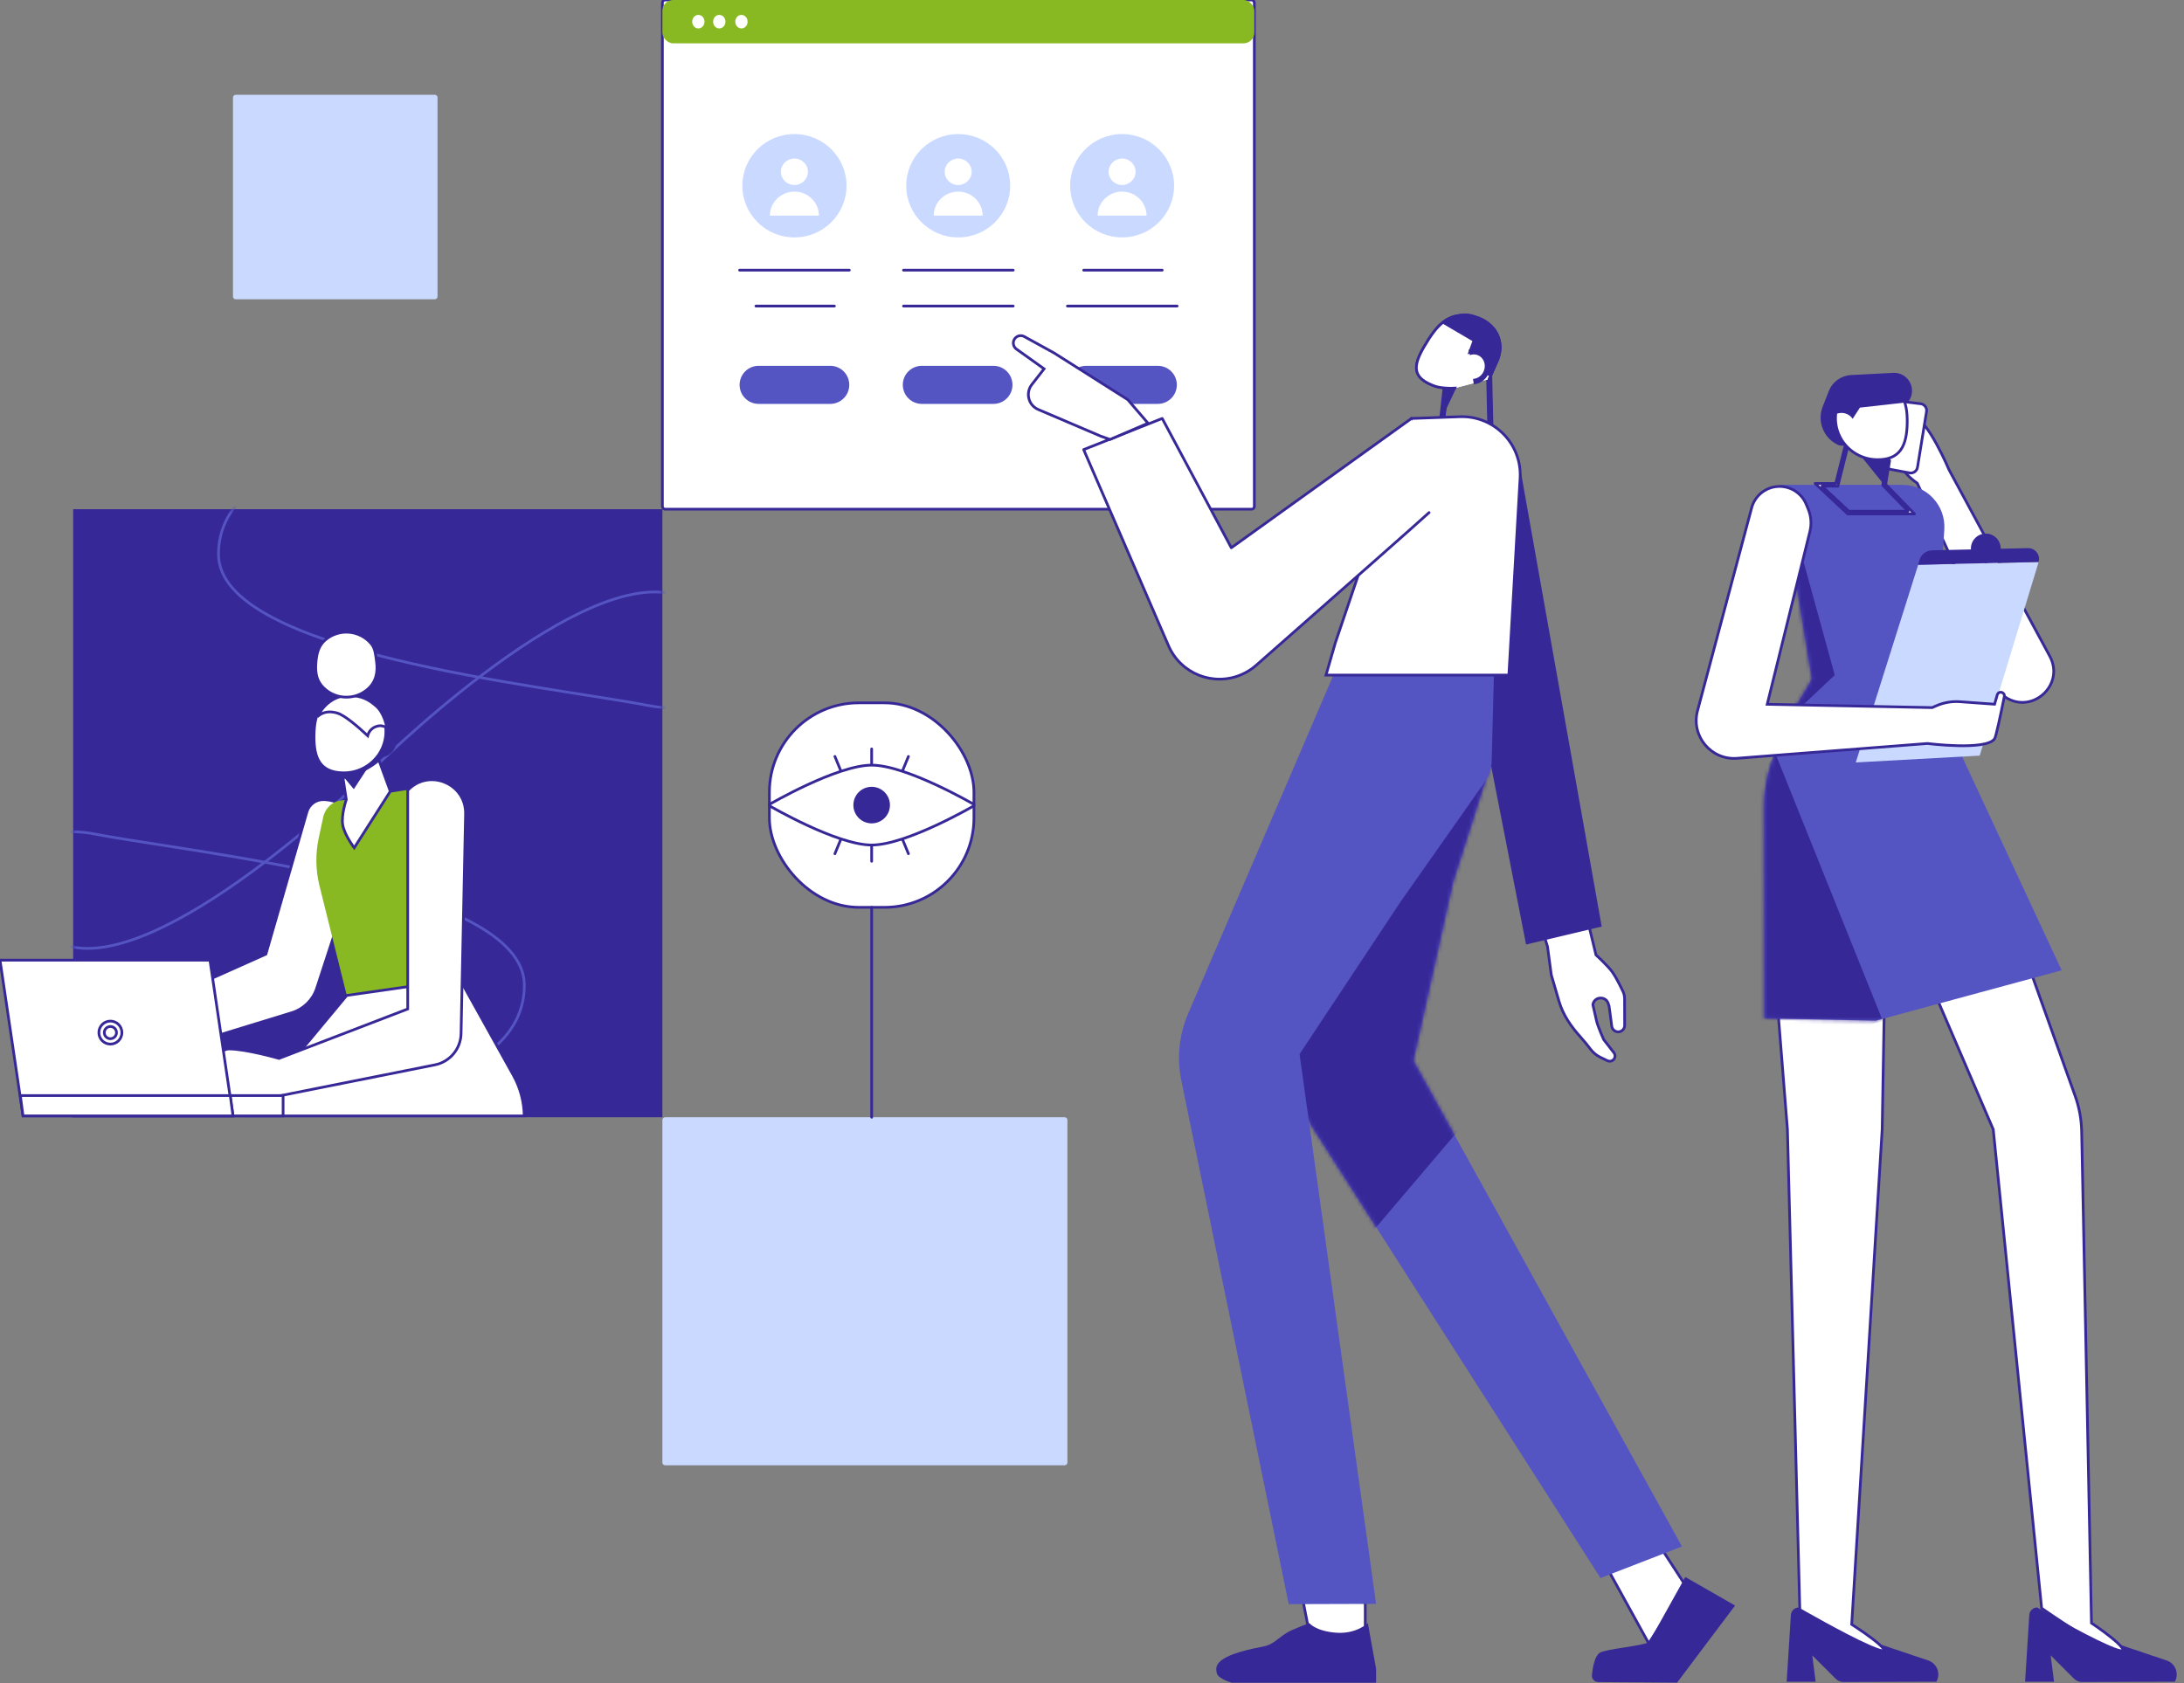 <svg width="585" height="451" viewBox="0 0 585 451" fill="none" xmlns="http://www.w3.org/2000/svg">
<rect x="0" y="0" width="585" height="451" fill="#808080" stroke="none"/>
<g clip-path="url(#clip0)">
<path fill-rule="evenodd" clip-rule="evenodd" d="M432.078 284.007C432.667 283.522 432.763 282.657 432.295 282.054L429.581 278.554C429.581 278.554 428.011 275.135 427.63 273.45C427.249 271.765 426.659 269.174 426.659 269.174C427.022 266.972 430.102 266.748 430.78 268.875L431.009 269.592L431.725 274.956C431.853 275.914 432.739 276.582 433.695 276.441C434.548 276.316 435.178 275.583 435.176 274.721L435.153 267.562C435.151 266.886 435.006 266.221 434.715 265.612C434.066 264.255 432.823 261.751 431.907 260.474C430.613 258.668 427.497 255.86 427.497 255.86L424.679 244.208L423.231 244.824L423.211 244.777L413.07 248.98L414.511 253.608L415.521 261.183L417.605 268.311C418.659 271.914 420.826 275.046 423.348 277.827C424.29 278.866 425.307 280.151 426.043 281.112C426.74 282.023 427.63 282.772 428.663 283.27L430.566 284.19C431.063 284.43 431.653 284.358 432.078 284.007Z" fill="white"/>
<path d="M432.295 282.054L432.009 282.276L432.295 282.054ZM432.078 284.007L431.848 283.728L432.078 284.007ZM429.581 278.554L429.294 278.776L429.269 278.743L429.252 278.705L429.581 278.554ZM427.63 273.45L427.984 273.37L427.63 273.45ZM426.659 269.174L426.305 269.255L426.289 269.186L426.301 269.115L426.659 269.174ZM430.78 268.875L430.435 268.985L430.78 268.875ZM431.009 269.592L431.355 269.482L431.365 269.513L431.369 269.544L431.009 269.592ZM431.725 274.956L432.085 274.908L432.085 274.908L431.725 274.956ZM433.695 276.441L433.748 276.8L433.748 276.8L433.695 276.441ZM435.176 274.721L435.538 274.72L435.538 274.72L435.176 274.721ZM435.153 267.562L435.516 267.56L435.153 267.562ZM434.715 265.612L434.388 265.768L434.388 265.768L434.715 265.612ZM431.907 260.474L431.612 260.685L431.907 260.474ZM427.497 255.86L427.254 256.129L427.17 256.054L427.144 255.945L427.497 255.86ZM424.679 244.208L424.537 243.875L424.931 243.707L425.032 244.123L424.679 244.208ZM423.231 244.824L423.373 245.158L423.035 245.302L422.895 244.963L423.231 244.824ZM423.211 244.777L423.072 244.442L423.408 244.303L423.547 244.639L423.211 244.777ZM413.07 248.98L412.723 249.088L412.625 248.771L412.931 248.644L413.07 248.98ZM414.511 253.608L414.857 253.5L414.867 253.529L414.871 253.56L414.511 253.608ZM415.521 261.183L415.173 261.285L415.165 261.258L415.161 261.231L415.521 261.183ZM417.605 268.311L417.954 268.209L417.954 268.209L417.605 268.311ZM423.348 277.827L423.616 277.583L423.348 277.827ZM426.043 281.112L425.755 281.333L425.755 281.333L426.043 281.112ZM428.663 283.27L428.505 283.597L428.663 283.27ZM430.566 284.19L430.408 284.517L430.566 284.19ZM432.582 281.831C433.17 282.589 433.049 283.677 432.309 284.287L431.848 283.728C432.285 283.367 432.356 282.724 432.009 282.276L432.582 281.831ZM429.868 278.331L432.582 281.831L432.009 282.276L429.294 278.776L429.868 278.331ZM427.984 273.37C428.166 274.178 428.642 275.428 429.084 276.495C429.302 277.025 429.509 277.502 429.662 277.847C429.738 278.019 429.8 278.158 429.844 278.254C429.865 278.302 429.882 278.339 429.894 278.365C429.899 278.377 429.904 278.387 429.907 278.393C429.908 278.396 429.909 278.399 429.91 278.4C429.91 278.401 429.911 278.401 429.911 278.402C429.911 278.402 429.911 278.402 429.911 278.402C429.911 278.402 429.911 278.402 429.911 278.402C429.911 278.402 429.911 278.402 429.581 278.554C429.252 278.705 429.251 278.705 429.251 278.705C429.251 278.705 429.251 278.705 429.251 278.705C429.251 278.705 429.251 278.705 429.251 278.705C429.251 278.704 429.251 278.703 429.25 278.703C429.249 278.701 429.248 278.698 429.247 278.695C429.244 278.688 429.239 278.678 429.233 278.665C429.222 278.64 429.204 278.602 429.182 278.553C429.138 278.455 429.075 278.314 428.998 278.14C428.844 277.791 428.634 277.308 428.413 276.772C427.974 275.709 427.474 274.407 427.276 273.53L427.984 273.37ZM426.659 269.174C427.012 269.094 427.012 269.094 427.012 269.094C427.012 269.094 427.012 269.094 427.012 269.094C427.012 269.094 427.013 269.094 427.013 269.094C427.013 269.095 427.013 269.095 427.013 269.096C427.013 269.097 427.014 269.099 427.014 269.101C427.015 269.106 427.017 269.114 427.019 269.123C427.024 269.143 427.03 269.171 427.039 269.208C427.055 269.283 427.08 269.39 427.111 269.525C427.172 269.794 427.258 270.171 427.355 270.6C427.55 271.458 427.793 272.527 427.984 273.37L427.276 273.53C427.086 272.688 426.843 271.619 426.648 270.761C426.55 270.332 426.464 269.955 426.403 269.686C426.372 269.551 426.348 269.444 426.331 269.37C426.323 269.333 426.316 269.304 426.312 269.284C426.309 269.275 426.308 269.267 426.307 269.262C426.306 269.26 426.306 269.258 426.305 269.257C426.305 269.256 426.305 269.256 426.305 269.255C426.305 269.255 426.305 269.255 426.305 269.255C426.305 269.255 426.305 269.255 426.305 269.255C426.305 269.255 426.305 269.255 426.659 269.174ZM430.435 268.985C429.872 267.221 427.318 267.407 427.017 269.233L426.301 269.115C426.726 266.536 430.332 266.274 431.126 268.765L430.435 268.985ZM430.663 269.703L430.435 268.985L431.126 268.765L431.355 269.482L430.663 269.703ZM431.366 275.004L430.649 269.641L431.369 269.544L432.085 274.908L431.366 275.004ZM433.748 276.8C432.592 276.97 431.52 276.162 431.366 275.004L432.085 274.908C432.186 275.665 432.887 276.193 433.642 276.082L433.748 276.8ZM435.538 274.72C435.542 275.762 434.779 276.648 433.748 276.8L433.642 276.082C434.316 275.983 434.815 275.404 434.813 274.722L435.538 274.72ZM435.516 267.56L435.538 274.72L434.813 274.722L434.791 267.563L435.516 267.56ZM435.042 265.455C435.358 266.115 435.514 266.834 435.516 267.56L434.791 267.563C434.789 266.939 434.655 266.326 434.388 265.768L435.042 265.455ZM432.202 260.262C433.14 261.57 434.396 264.105 435.042 265.455L434.388 265.768C433.735 264.405 432.506 261.932 431.612 260.685L432.202 260.262ZM427.497 255.86C427.739 255.59 427.739 255.59 427.739 255.59C427.74 255.59 427.74 255.59 427.74 255.59C427.74 255.59 427.74 255.591 427.74 255.591C427.741 255.591 427.741 255.592 427.742 255.592C427.744 255.594 427.746 255.596 427.749 255.599C427.755 255.604 427.764 255.612 427.776 255.623C427.799 255.644 427.834 255.676 427.878 255.716C427.966 255.797 428.094 255.915 428.251 256.061C428.565 256.355 428.998 256.764 429.471 257.231C430.412 258.159 431.535 259.332 432.202 260.262L431.612 260.685C430.985 259.81 429.902 258.676 428.962 257.748C428.494 257.287 428.067 256.882 427.756 256.592C427.601 256.447 427.475 256.331 427.388 256.251C427.344 256.212 427.311 256.181 427.288 256.16C427.277 256.15 427.268 256.142 427.262 256.137C427.259 256.134 427.257 256.132 427.256 256.131C427.255 256.13 427.254 256.13 427.254 256.13C427.254 256.129 427.254 256.129 427.254 256.129C427.254 256.129 427.254 256.129 427.254 256.129C427.254 256.129 427.254 256.129 427.497 255.86ZM425.032 244.123L427.849 255.774L427.144 255.945L424.326 244.294L425.032 244.123ZM423.089 244.491L424.537 243.875L424.821 244.542L423.373 245.158L423.089 244.491ZM423.547 244.639L423.566 244.686L422.895 244.963L422.876 244.916L423.547 244.639ZM412.931 248.644L423.072 244.442L423.35 245.112L413.209 249.315L412.931 248.644ZM414.165 253.716L412.723 249.088L413.416 248.872L414.857 253.5L414.165 253.716ZM415.161 261.231L414.151 253.656L414.871 253.56L415.881 261.135L415.161 261.231ZM417.257 268.413L415.173 261.285L415.869 261.081L417.954 268.209L417.257 268.413ZM423.079 278.071C420.538 275.268 418.332 272.089 417.257 268.413L417.954 268.209C418.986 271.739 421.114 274.823 423.616 277.583L423.079 278.071ZM425.755 281.333C425.021 280.374 424.01 279.098 423.079 278.071L423.616 277.583C424.569 278.634 425.593 279.928 426.331 280.892L425.755 281.333ZM428.505 283.597C427.417 283.072 426.484 282.285 425.755 281.333L426.331 280.892C426.996 281.76 427.842 282.471 428.82 282.944L428.505 283.597ZM430.408 284.517L428.505 283.597L428.82 282.944L430.724 283.863L430.408 284.517ZM432.309 284.287C431.775 284.728 431.032 284.818 430.408 284.517L430.724 283.863C431.093 284.041 431.532 283.988 431.848 283.728L432.309 284.287Z" fill="#372898"/>
<path fill-rule="evenodd" clip-rule="evenodd" d="M384.692 130.053L408.77 253.058L429.028 248.248L407.279 125.903C407.279 125.903 404.5 118.214 396.316 119.857C388.132 121.501 384.692 130.053 384.692 130.053Z" fill="#372898"/>
<path fill-rule="evenodd" clip-rule="evenodd" d="M442.47 410.946L451.507 424.857L441.638 440.324L429.376 418.082L442.47 410.946Z" fill="white" stroke="#372898" stroke-width="0.726" stroke-linecap="round"/>
<path fill-rule="evenodd" clip-rule="evenodd" d="M365.692 429.789V438.497L351.178 439.948L348.639 426.886" fill="white"/>
<path d="M365.692 429.789V438.497L351.178 439.948L348.639 426.886" stroke="#372898" stroke-width="0.726" stroke-linecap="round"/>
<path fill-rule="evenodd" clip-rule="evenodd" d="M399.08 205.547L389.222 236.426L378.603 284.174L450.529 414.344L428.706 422.795L351.833 302.529C348.363 297.1 346.726 290.7 347.162 284.272L352.637 203.551L399.08 205.547Z" fill="#5554C3"/>
<mask id="mask0" mask-type="alpha" maskUnits="userSpaceOnUse" x="347" y="203" width="104" height="220">
<path fill-rule="evenodd" clip-rule="evenodd" d="M399.08 205.547L389.222 236.426L378.603 284.174L450.529 414.344L428.706 422.795L351.833 302.529C348.363 297.1 346.726 290.7 347.162 284.272L352.637 203.551L399.08 205.547Z" fill="white"/>
</mask>
<g mask="url(#mask0)">
<path fill-rule="evenodd" clip-rule="evenodd" d="M404.195 199.195L393.491 299.518L363.92 334.35L368.637 352.31L341.969 279.743L404.195 199.195Z" fill="#372898"/>
</g>
<path fill-rule="evenodd" clip-rule="evenodd" d="M387.657 104.252L386.783 112.154L386.062 112.074L386.935 104.173L387.657 104.252ZM398.921 114.357L398.544 98.053L399.269 98.036L399.656 114.762L399.666 115.183L399.248 115.13L386.161 113.462L386.253 112.742L398.921 114.357Z" fill="white"/>
<path d="M386.783 112.154L386.743 112.515L387.104 112.555L387.144 112.194L386.783 112.154ZM387.657 104.252L388.017 104.292L388.057 103.932L387.697 103.892L387.657 104.252ZM386.062 112.074L385.701 112.034L385.661 112.395L386.022 112.435L386.062 112.074ZM386.935 104.173L386.975 103.812L386.615 103.772L386.575 104.133L386.935 104.173ZM398.544 98.053L398.535 97.69L398.173 97.698L398.181 98.061L398.544 98.053ZM398.921 114.357L398.875 114.717L399.294 114.77L399.284 114.349L398.921 114.357ZM399.269 98.036L399.632 98.028L399.624 97.665L399.261 97.673L399.269 98.036ZM399.656 114.762L399.294 114.77L399.656 114.762ZM399.666 115.183L399.62 115.543L400.039 115.597L400.029 115.175L399.666 115.183ZM399.248 115.13L399.294 114.77L399.248 115.13ZM386.161 113.462L385.802 113.416L385.756 113.776L386.116 113.822L386.161 113.462ZM386.253 112.742L386.299 112.382L385.939 112.336L385.893 112.696L386.253 112.742ZM387.144 112.194L388.017 104.292L387.296 104.213L386.423 112.114L387.144 112.194ZM386.022 112.435L386.743 112.515L386.823 111.793L386.102 111.714L386.022 112.435ZM386.575 104.133L385.701 112.034L386.423 112.114L387.296 104.213L386.575 104.133ZM387.697 103.892L386.975 103.812L386.896 104.533L387.617 104.613L387.697 103.892ZM398.181 98.061L398.558 114.365L399.284 114.349L398.906 98.044L398.181 98.061ZM399.261 97.673L398.535 97.69L398.552 98.416L399.278 98.399L399.261 97.673ZM400.019 114.753L399.632 98.028L398.906 98.044L399.294 114.77L400.019 114.753ZM400.029 115.175L400.019 114.753L399.294 114.77L399.303 115.192L400.029 115.175ZM399.202 115.49L399.62 115.543L399.712 114.824L399.294 114.77L399.202 115.49ZM386.116 113.822L399.202 115.49L399.294 114.77L386.207 113.102L386.116 113.822ZM385.893 112.696L385.802 113.416L386.521 113.508L386.613 112.788L385.893 112.696ZM398.967 113.997L386.299 112.382L386.207 113.102L398.875 114.717L398.967 113.997Z" fill="#372898"/>
<path fill-rule="evenodd" clip-rule="evenodd" d="M387.502 104.173L386.629 112.074L385.907 111.994L386.781 104.093L387.502 104.173ZM399.101 97.355L399.115 97.956L399.502 114.682L399.512 115.104L399.093 115.05L386.007 113.382L385.627 113.334L385.696 112.957L387.329 104.067L387.36 103.899L387.509 103.816L398.576 97.648L399.101 97.355ZM388.012 104.366L386.479 112.711L398.767 114.277L398.403 98.574L388.012 104.366Z" fill="white"/>
<path d="M386.629 112.074L386.589 112.435L386.949 112.475L386.989 112.114L386.629 112.074ZM387.502 104.173L387.863 104.212L387.903 103.852L387.542 103.812L387.502 104.173ZM385.907 111.994L385.547 111.955L385.507 112.315L385.867 112.355L385.907 111.994ZM386.781 104.093L386.821 103.732L386.46 103.692L386.42 104.053L386.781 104.093ZM399.115 97.956L399.478 97.948L399.478 97.948L399.115 97.956ZM399.101 97.355L399.464 97.346L399.45 96.745L398.924 97.038L399.101 97.355ZM399.502 114.682L399.139 114.69L399.502 114.682ZM399.512 115.104L399.466 115.464L399.884 115.517L399.874 115.095L399.512 115.104ZM399.093 115.05L399.139 114.69L399.093 115.05ZM386.007 113.382L385.961 113.742L385.961 113.742L386.007 113.382ZM385.627 113.334L385.27 113.268L385.201 113.645L385.581 113.693L385.627 113.334ZM385.696 112.957L386.053 113.022L385.696 112.957ZM387.329 104.067L387.686 104.133L387.329 104.067ZM387.36 103.899L387.183 103.582L387.034 103.665L387.003 103.834L387.36 103.899ZM387.509 103.816L387.332 103.499L387.332 103.499L387.509 103.816ZM398.576 97.648L398.399 97.331L398.399 97.331L398.576 97.648ZM386.479 112.711L386.122 112.645L386.053 113.022L386.433 113.071L386.479 112.711ZM388.012 104.366L387.835 104.05L387.686 104.133L387.655 104.301L388.012 104.366ZM398.767 114.277L398.721 114.637L399.139 114.69L399.129 114.269L398.767 114.277ZM398.403 98.574L398.766 98.566L398.752 97.965L398.227 98.257L398.403 98.574ZM386.989 112.114L387.863 104.212L387.141 104.133L386.268 112.034L386.989 112.114ZM385.867 112.355L386.589 112.435L386.668 111.713L385.947 111.634L385.867 112.355ZM386.42 104.053L385.547 111.955L386.268 112.034L387.141 104.133L386.42 104.053ZM387.542 103.812L386.821 103.732L386.741 104.453L387.462 104.533L387.542 103.812ZM399.478 97.948L399.464 97.346L398.738 97.363L398.752 97.965L399.478 97.948ZM399.865 114.674L399.478 97.948L398.752 97.965L399.139 114.69L399.865 114.674ZM399.874 115.095L399.865 114.674L399.139 114.69L399.149 115.112L399.874 115.095ZM399.047 115.41L399.466 115.464L399.558 114.744L399.139 114.69L399.047 115.41ZM385.961 113.742L399.047 115.41L399.139 114.69L386.053 113.022L385.961 113.742ZM385.581 113.693L385.961 113.742L386.053 113.022L385.673 112.974L385.581 113.693ZM385.339 112.891L385.27 113.268L385.984 113.399L386.053 113.022L385.339 112.891ZM386.972 104.002L385.339 112.891L386.053 113.022L387.686 104.133L386.972 104.002ZM387.003 103.834L386.972 104.002L387.686 104.133L387.717 103.965L387.003 103.834ZM387.332 103.499L387.183 103.582L387.536 104.216L387.686 104.133L387.332 103.499ZM398.399 97.331L387.332 103.499L387.686 104.133L398.752 97.965L398.399 97.331ZM398.924 97.038L398.399 97.331L398.752 97.965L399.278 97.672L398.924 97.038ZM386.836 112.776L388.369 104.432L387.655 104.301L386.122 112.645L386.836 112.776ZM398.813 113.917L386.525 112.351L386.433 113.071L398.721 114.637L398.813 113.917ZM398.041 98.583L398.404 114.285L399.129 114.269L398.766 98.566L398.041 98.583ZM388.188 104.683L398.58 98.891L398.227 98.257L387.835 104.05L388.188 104.683Z" fill="#372898"/>
<path fill-rule="evenodd" clip-rule="evenodd" d="M398.88 101.546L401.241 96.243C403.345 90.626 399.707 85.593 393.964 84.629C387.73 83.582 384.761 87.317 381.515 92.822C378.27 98.328 378.498 101.288 384.345 103.416C386.207 104.093 389.65 103.99 389.65 103.99" fill="white"/>
<path d="M398.88 101.546L401.241 96.243C403.345 90.626 399.707 85.593 393.964 84.629C387.73 83.582 384.761 87.317 381.515 92.822C378.27 98.328 378.498 101.288 384.345 103.416C386.207 104.093 389.65 103.99 389.65 103.99" stroke="#372898" stroke-width="0.726" stroke-linecap="round"/>
<path fill-rule="evenodd" clip-rule="evenodd" d="M393.794 93.993C394.549 93.799 395.358 93.821 396.133 94.103C398.301 94.892 399.34 97.388 398.518 99.647C397.939 101.238 396.584 102.319 395.076 102.551L394.966 101.834C396.205 101.644 397.345 100.747 397.836 99.399C398.537 97.474 397.634 95.422 395.885 94.785C395.254 94.555 394.595 94.537 393.974 94.696L393.794 93.993ZM398.839 101.584L401.2 96.281C403.303 90.664 399.666 85.631 393.922 84.667C387.688 83.621 384.72 87.355 381.474 92.861C378.229 98.366 378.457 101.326 384.304 103.454C386.166 104.131 389.609 104.028 389.609 104.028" fill="white"/>
<path d="M393.794 93.993L393.704 93.641L393.352 93.731L393.442 94.083L393.794 93.993ZM395.076 102.551L394.717 102.607L394.773 102.965L395.131 102.91L395.076 102.551ZM394.966 101.834L394.911 101.476L394.552 101.531L394.607 101.889L394.966 101.834ZM393.974 94.696L393.622 94.786L393.712 95.137L394.064 95.047L393.974 94.696ZM398.507 101.437C398.426 101.62 398.508 101.834 398.691 101.916C398.874 101.997 399.088 101.915 399.17 101.732L398.507 101.437ZM401.2 96.281L401.531 96.429L401.536 96.419L401.54 96.408L401.2 96.281ZM393.922 84.667L393.982 84.309L393.922 84.667ZM389.619 104.391C389.82 104.385 389.977 104.218 389.971 104.017C389.965 103.817 389.798 103.66 389.598 103.666L389.619 104.391ZM396.257 93.762C395.41 93.454 394.526 93.431 393.704 93.641L393.884 94.344C394.572 94.168 395.306 94.188 396.009 94.444L396.257 93.762ZM398.859 99.771C399.741 97.346 398.635 94.627 396.257 93.762L396.009 94.444C397.967 95.157 398.938 97.43 398.177 99.523L398.859 99.771ZM395.131 102.91C396.774 102.657 398.235 101.483 398.859 99.771L398.177 99.523C397.642 100.993 396.395 101.981 395.021 102.193L395.131 102.91ZM394.607 101.889L394.717 102.607L395.435 102.496L395.324 101.779L394.607 101.889ZM397.495 99.275C397.048 100.502 396.016 101.306 394.911 101.476L395.021 102.193C396.395 101.981 397.642 100.993 398.177 99.523L397.495 99.275ZM395.761 95.126C397.302 95.687 398.135 97.517 397.495 99.275L398.177 99.523C398.938 97.43 397.967 95.157 396.009 94.444L395.761 95.126ZM394.064 95.047C394.617 94.906 395.202 94.923 395.761 95.126L396.009 94.444C395.306 94.188 394.572 94.168 393.884 94.344L394.064 95.047ZM393.442 94.083L393.622 94.786L394.325 94.606L394.145 93.903L393.442 94.083ZM399.17 101.732L401.531 96.429L400.868 96.133L398.507 101.437L399.17 101.732ZM401.54 96.408C402.631 93.495 402.237 90.71 400.807 88.53C399.382 86.356 396.943 84.806 393.982 84.309L393.862 85.025C396.646 85.492 398.898 86.941 400.2 88.928C401.5 90.91 401.872 93.451 400.86 96.154L401.54 96.408ZM393.982 84.309C390.771 83.77 388.367 84.463 386.356 86.02C384.368 87.558 382.784 89.924 381.162 92.676L381.787 93.045C383.41 90.292 384.933 88.038 386.8 86.594C388.642 85.168 390.839 84.517 393.862 85.025L393.982 84.309ZM381.162 92.676C379.539 95.428 378.709 97.657 379.125 99.504C379.551 101.388 381.23 102.721 384.18 103.795L384.428 103.113C381.531 102.058 380.173 100.847 379.833 99.344C379.485 97.802 380.163 95.798 381.787 93.045L381.162 92.676ZM384.18 103.795C385.165 104.153 386.538 104.298 387.635 104.357C388.189 104.387 388.684 104.396 389.041 104.397C389.219 104.397 389.363 104.396 389.462 104.394C389.512 104.393 389.551 104.393 389.578 104.392C389.591 104.392 389.601 104.391 389.608 104.391C389.612 104.391 389.614 104.391 389.616 104.391C389.617 104.391 389.618 104.391 389.618 104.391C389.619 104.391 389.619 104.391 389.619 104.391C389.619 104.391 389.619 104.391 389.619 104.391C389.619 104.391 389.619 104.391 389.609 104.028C389.598 103.666 389.598 103.666 389.598 103.666C389.598 103.666 389.598 103.666 389.598 103.666C389.598 103.666 389.597 103.666 389.597 103.666C389.597 103.666 389.596 103.666 389.596 103.666C389.594 103.666 389.592 103.666 389.589 103.666C389.583 103.666 389.573 103.666 389.561 103.667C389.536 103.667 389.499 103.668 389.451 103.669C389.356 103.67 389.216 103.671 389.042 103.671C388.695 103.67 388.213 103.662 387.674 103.633C386.584 103.574 385.304 103.432 384.428 103.113L384.18 103.795Z" fill="#372898"/>
<path fill-rule="evenodd" clip-rule="evenodd" d="M393.086 94.939L394.393 91.381L385.893 86.387C385.893 86.387 387.472 85.388 388.262 85.044C392.613 83.15 394.78 84.311 395.837 84.878C395.895 84.909 395.95 84.938 396.001 84.965C398.434 86.237 399.828 87.71 399.828 87.71C399.828 87.71 399.882 88.146 401.604 90.66C403.326 93.174 399.452 100.981 399.452 100.981L397.636 100.154L397.364 100.104C397.564 99.838 397.729 99.539 397.849 99.21C398.5 97.421 397.578 95.443 395.789 94.792C394.869 94.457 393.899 94.538 393.086 94.939Z" fill="#372898"/>
<path fill-rule="evenodd" clip-rule="evenodd" d="M390.226 103.588L386.848 110.723L386.296 110.543L387.082 103.741L390.226 103.588Z" fill="#372898"/>
<path fill-rule="evenodd" clip-rule="evenodd" d="M400.155 180.874L399.552 204.147C399.504 206.004 398.908 207.807 397.839 209.327L375.12 241.648L348.095 282.42L368.595 429.719L345.192 429.789L316.428 289.489C315.194 283.469 315.831 277.216 318.254 271.569L357.16 180.874H400.155Z" fill="#5554C3"/>
<path fill-rule="evenodd" clip-rule="evenodd" d="M407.173 128.129C407.698 118.954 400.217 111.316 391.033 111.648L378.035 112.117L357.673 172.24L355.177 180.874L404.159 180.874L407.173 128.129Z" fill="white" stroke="#372898" stroke-width="0.726" stroke-linecap="round"/>
<path fill-rule="evenodd" clip-rule="evenodd" d="M366.382 434.868L368.594 447.072V450.833H357.114H347.735H329.948C329.948 450.833 326.218 449.842 325.906 448.217C325.593 446.592 324.854 443.676 338.195 441.185C341.02 440.658 341.844 439.258 344.707 437.437C345.983 436.626 350.718 434.868 350.718 434.868C350.718 434.868 352.338 436.996 357.821 437.437C363.304 437.879 366.382 434.868 366.382 434.868Z" fill="#372898"/>
<path fill-rule="evenodd" clip-rule="evenodd" d="M426.405 448.827C426.309 449.83 427.113 450.657 428.12 450.664L449.216 450.821L464.752 430.169L451.423 422.52L441.713 439.936C440.218 440.974 429.963 441.8 428.469 442.839C427.109 443.784 426.597 446.83 426.405 448.827Z" fill="#372898"/>
<path fill-rule="evenodd" clip-rule="evenodd" d="M177.425 300.062C177.425 299.661 177.75 299.336 178.15 299.336H285.186C285.587 299.336 285.912 299.661 285.912 300.062V391.858C285.912 392.259 285.587 392.584 285.186 392.584H178.15C177.75 392.584 177.425 392.259 177.425 391.858V300.062Z" fill="#CAD9FF"/>
<rect x="177.425" width="158.558" height="136.425" rx="0.726" fill="white" stroke="#372898" stroke-width="0.726" stroke-linecap="round"/>
<rect x="177.425" width="158.558" height="11.611" rx="2.903" fill="#89B922"/>
<path fill-rule="evenodd" clip-rule="evenodd" d="M187.056 7.619C187.967 7.619 188.706 6.807 188.706 5.805C188.706 4.803 187.967 3.991 187.056 3.991C186.146 3.991 185.407 4.803 185.407 5.805C185.407 6.807 186.146 7.619 187.056 7.619ZM192.664 7.619C193.575 7.619 194.313 6.807 194.313 5.805C194.313 4.803 193.575 3.991 192.664 3.991C191.753 3.991 191.015 4.803 191.015 5.805C191.015 6.807 191.753 7.619 192.664 7.619ZM200.25 5.805C200.25 6.807 199.512 7.619 198.601 7.619C197.69 7.619 196.952 6.807 196.952 5.805C196.952 4.803 197.69 3.991 198.601 3.991C199.512 3.991 200.25 4.803 200.25 5.805Z" fill="white"/>
<rect x="19.593" y="136.425" width="157.832" height="162.912" fill="#372898"/>
<mask id="mask1" mask-type="alpha" maskUnits="userSpaceOnUse" x="19" y="136" width="159" height="164">
<rect x="19.593" y="136.425" width="157.832" height="162.912" fill="white"/>
</mask>
<g mask="url(#mask1)">
<path d="M99.714 206.239C99.714 206.239 152.318 153.71 179.402 158.977C206.486 164.245 200.651 194.279 173.567 189.012C146.483 183.745 58.605 175.078 58.523 148.526C58.441 121.973 105.334 118.457 105.334 118.457L110.469 114.907" stroke="#5554C3" stroke-width="0.726"/>
<path d="M100.567 205.437C100.567 205.437 46.58 258.981 19.486 253.74C-7.607 248.499 -1.684 218.217 25.41 223.458C52.503 228.698 140.436 237.213 140.445 263.971C140.454 290.728 93.509 294.389 93.509 294.389" stroke="#5554C3" stroke-width="0.726"/>
<path fill-rule="evenodd" clip-rule="evenodd" d="M82.206 217.539C82.79 215.515 84.68 214.152 86.784 214.237C93.997 214.528 98.933 221.632 96.692 228.494L84.837 264.776C83.81 267.918 81.32 270.363 78.161 271.333L30.589 285.933L30.589 285.93L29.332 286.318C29.332 286.318 26.883 289.403 25.26 290.724C24.113 291.657 21.827 292.971 20.584 293.663C20.023 293.975 19.4 294.152 18.76 294.196L11.931 294.667C11.133 294.721 10.414 294.186 10.238 293.406C10.037 292.517 10.608 291.636 11.503 291.458L16.546 290.454L17.174 290.21C19.133 289.449 18.733 286.567 16.642 286.367C16.642 286.367 14.225 287.08 12.652 287.54C11.08 288.001 7.945 289.681 7.945 289.681L4.805 292.439C4.267 292.912 3.452 292.879 2.954 292.364C2.586 291.982 2.476 291.42 2.675 290.929L3.407 289.115C3.808 288.122 4.453 287.248 5.263 286.546C6.125 285.798 7.279 284.764 8.203 283.816C10.665 281.291 13.473 279.076 16.79 277.878L23.453 275.471L29.548 274.259L71.226 255.636L82.206 217.539Z" fill="white"/>
<path d="M86.784 214.237L86.799 213.874L86.784 214.237ZM82.206 217.539L82.555 217.639L82.206 217.539ZM96.692 228.494L96.347 228.381L96.692 228.494ZM84.837 264.776L84.492 264.663L84.837 264.776ZM78.161 271.333L78.267 271.68L78.161 271.333ZM30.589 285.933L30.696 286.279L30.303 286.4L30.232 285.996L30.589 285.933ZM30.589 285.93L30.481 285.583L30.874 285.461L30.946 285.866L30.589 285.93ZM29.332 286.318L29.048 286.092L29.118 286.005L29.225 285.971L29.332 286.318ZM25.26 290.724L25.489 291.005L25.26 290.724ZM20.584 293.663L20.761 293.98L20.584 293.663ZM18.76 294.196L18.785 294.558L18.76 294.196ZM11.931 294.667L11.956 295.029L11.931 294.667ZM10.238 293.406L9.884 293.486L9.884 293.486L10.238 293.406ZM11.503 291.458L11.432 291.103L11.503 291.458ZM16.546 290.454L16.677 290.792L16.648 290.804L16.617 290.81L16.546 290.454ZM17.174 290.21L17.043 289.872L17.043 289.872L17.174 290.21ZM16.642 286.367L16.539 286.019L16.606 285.999L16.676 286.006L16.642 286.367ZM12.652 287.54L12.55 287.192L12.652 287.54ZM7.945 289.681L7.705 289.408L7.737 289.381L7.773 289.361L7.945 289.681ZM4.805 292.439L4.565 292.167L4.805 292.439ZM2.954 292.364L3.215 292.111L3.215 292.111L2.954 292.364ZM2.675 290.929L3.011 291.065L2.675 290.929ZM3.407 289.115L3.743 289.251L3.407 289.115ZM5.263 286.546L5.5 286.82L5.263 286.546ZM8.203 283.816L7.943 283.563L7.943 283.563L8.203 283.816ZM16.79 277.878L16.913 278.219L16.79 277.878ZM23.453 275.471L23.329 275.13L23.355 275.12L23.382 275.115L23.453 275.471ZM29.548 274.259L29.696 274.59L29.658 274.606L29.618 274.614L29.548 274.259ZM71.226 255.636L71.575 255.737L71.528 255.899L71.374 255.967L71.226 255.636ZM86.769 214.599C84.832 214.521 83.092 215.776 82.555 217.639L81.858 217.438C82.487 215.254 84.527 213.782 86.799 213.874L86.769 214.599ZM96.347 228.381C98.514 221.748 93.742 214.881 86.769 214.599L86.799 213.874C94.252 214.175 99.353 221.516 97.036 228.606L96.347 228.381ZM84.492 264.663L96.347 228.381L97.036 228.606L85.182 264.889L84.492 264.663ZM78.054 270.986C81.101 270.051 83.502 267.693 84.492 264.663L85.182 264.889C84.119 268.142 81.539 270.676 78.267 271.68L78.054 270.986ZM30.483 285.586L78.054 270.986L78.267 271.68L30.696 286.279L30.483 285.586ZM30.946 285.866L30.946 285.869L30.232 285.996L30.231 285.993L30.946 285.866ZM30.696 286.276L29.439 286.665L29.225 285.971L30.481 285.583L30.696 286.276ZM29.332 286.318C29.616 286.544 29.616 286.544 29.616 286.544C29.616 286.544 29.616 286.544 29.616 286.544C29.616 286.544 29.616 286.544 29.616 286.544C29.616 286.545 29.615 286.545 29.614 286.546C29.613 286.548 29.611 286.55 29.609 286.553C29.604 286.559 29.597 286.568 29.588 286.58C29.569 286.603 29.542 286.637 29.506 286.681C29.436 286.769 29.333 286.895 29.204 287.051C28.948 287.363 28.589 287.792 28.178 288.264C27.363 289.2 26.327 290.323 25.489 291.005L25.031 290.442C25.816 289.803 26.816 288.723 27.631 287.787C28.036 287.322 28.391 286.898 28.644 286.59C28.771 286.436 28.872 286.311 28.942 286.225C28.976 286.182 29.003 286.149 29.021 286.126C29.03 286.115 29.037 286.106 29.041 286.101C29.044 286.098 29.045 286.096 29.047 286.094C29.047 286.094 29.047 286.093 29.048 286.093C29.048 286.093 29.048 286.093 29.048 286.092C29.048 286.092 29.048 286.092 29.048 286.092C29.048 286.092 29.048 286.092 29.332 286.318ZM25.489 291.005C24.312 291.962 21.997 293.292 20.761 293.98L20.408 293.345C21.657 292.651 23.913 291.351 25.031 290.442L25.489 291.005ZM20.761 293.98C20.151 294.319 19.476 294.511 18.785 294.558L18.735 293.834C19.325 293.794 19.896 293.63 20.408 293.345L20.761 293.98ZM18.785 294.558L11.956 295.029L11.906 294.305L18.735 293.834L18.785 294.558ZM11.956 295.029C10.979 295.096 10.1 294.441 9.884 293.486L10.592 293.326C10.729 293.932 11.287 294.347 11.906 294.305L11.956 295.029ZM9.884 293.486C9.638 292.398 10.338 291.32 11.432 291.103L11.574 291.814C10.88 291.952 10.436 292.636 10.592 293.326L9.884 293.486ZM11.432 291.103L16.475 290.098L16.617 290.81L11.574 291.814L11.432 291.103ZM16.415 290.116L17.043 289.872L17.306 290.548L16.677 290.792L16.415 290.116ZM17.043 289.872C18.645 289.249 18.318 286.892 16.607 286.728L16.676 286.006C19.149 286.242 19.621 289.648 17.306 290.548L17.043 289.872ZM16.642 286.367C16.744 286.715 16.744 286.715 16.744 286.715C16.744 286.715 16.744 286.715 16.744 286.715C16.744 286.715 16.744 286.715 16.744 286.715C16.743 286.715 16.743 286.715 16.742 286.715C16.741 286.716 16.739 286.716 16.737 286.717C16.733 286.718 16.726 286.72 16.717 286.723C16.698 286.728 16.672 286.736 16.637 286.746C16.568 286.767 16.468 286.797 16.342 286.834C16.091 286.908 15.739 287.011 15.339 287.129C14.538 287.365 13.541 287.658 12.754 287.889L12.55 287.192C13.336 286.962 14.333 286.669 15.134 286.433C15.534 286.315 15.886 286.211 16.137 286.137C16.262 286.1 16.363 286.071 16.432 286.05C16.467 286.04 16.493 286.032 16.511 286.027C16.52 286.024 16.527 286.022 16.532 286.021C16.534 286.02 16.536 286.02 16.537 286.019C16.538 286.019 16.538 286.019 16.538 286.019C16.539 286.019 16.539 286.019 16.539 286.019C16.539 286.019 16.539 286.019 16.539 286.019C16.539 286.019 16.539 286.019 16.642 286.367ZM12.754 287.889C12.001 288.109 10.85 288.631 9.868 289.109C9.381 289.347 8.942 289.57 8.626 289.733C8.467 289.815 8.34 289.882 8.252 289.928C8.208 289.952 8.174 289.97 8.151 289.982C8.139 289.988 8.13 289.993 8.125 289.996C8.122 289.997 8.12 289.999 8.118 289.999C8.117 290 8.117 290 8.117 290C8.116 290 8.116 290 8.116 290C8.116 290 8.116 290 8.116 290C8.116 290 8.116 290 7.945 289.681C7.773 289.361 7.773 289.361 7.773 289.361C7.773 289.361 7.774 289.361 7.774 289.361C7.774 289.361 7.774 289.361 7.774 289.36C7.774 289.36 7.775 289.36 7.776 289.359C7.777 289.359 7.78 289.357 7.783 289.356C7.789 289.352 7.798 289.348 7.81 289.341C7.834 289.329 7.868 289.31 7.913 289.287C8.003 289.239 8.132 289.172 8.292 289.089C8.613 288.923 9.056 288.697 9.55 288.457C10.528 287.981 11.73 287.432 12.55 287.192L12.754 287.889ZM8.184 289.953L5.044 292.712L4.565 292.167L7.705 289.408L8.184 289.953ZM5.044 292.712C4.361 293.313 3.325 293.27 2.693 292.616L3.215 292.111C3.578 292.487 4.173 292.512 4.565 292.167L5.044 292.712ZM2.693 292.616C2.225 292.131 2.086 291.417 2.338 290.793L3.011 291.065C2.867 291.423 2.946 291.833 3.215 292.111L2.693 292.616ZM2.338 290.793L3.071 288.979L3.743 289.251L3.011 291.065L2.338 290.793ZM3.071 288.979C3.495 287.929 4.175 287.008 5.025 286.272L5.5 286.82C4.731 287.487 4.122 288.314 3.743 289.251L3.071 288.979ZM5.025 286.272C5.885 285.526 7.03 284.499 7.943 283.563L8.463 284.069C7.528 285.028 6.365 286.07 5.5 286.82L5.025 286.272ZM7.943 283.563C10.424 281.018 13.278 278.76 16.666 277.536L16.913 278.219C13.668 279.391 10.905 281.565 8.463 284.069L7.943 283.563ZM16.666 277.536L23.329 275.13L23.576 275.812L16.913 278.219L16.666 277.536ZM23.382 275.115L29.477 273.903L29.618 274.614L23.524 275.827L23.382 275.115ZM71.374 255.967L29.696 274.59L29.4 273.927L71.078 255.305L71.374 255.967ZM82.555 217.639L71.575 255.737L70.878 255.536L81.858 217.438L82.555 217.639Z" fill="#372898"/>
<path fill-rule="evenodd" clip-rule="evenodd" d="M120.66 214.68C120.522 212.101 118.182 210.208 115.631 210.612L104.533 212.37L90.345 214.636C88.429 215.312 87.002 216.936 86.576 218.923L85.368 224.559C84.465 228.773 84.537 233.138 85.577 237.32L92.885 266.703L123.348 265.059L120.66 214.68Z" fill="#89B922"/>
<path fill-rule="evenodd" clip-rule="evenodd" d="M122.037 255.489L121.798 255.527L115.266 221.74L122.049 235.41L122.037 255.489Z" fill="#372898"/>
<path fill-rule="evenodd" clip-rule="evenodd" d="M104.547 212.008L101.471 203.575C99.906 205.353 94.295 208.184 91.86 208.338L92.756 214.22C92.756 214.22 91.355 218.297 91.797 220.986C92.239 223.675 94.881 227.154 94.881 227.154L104.547 212.008Z" fill="white" stroke="#372898" stroke-width="0.726" stroke-linecap="round"/>
<path fill-rule="evenodd" clip-rule="evenodd" d="M94.767 211.441L98.224 206.153L91.843 207.918L94.767 211.441Z" fill="#372898"/>
<path fill-rule="evenodd" clip-rule="evenodd" d="M101.232 202.466C99.146 205.306 95.732 207.129 91.904 207.062C85.683 206.954 84.008 203.1 84.115 196.967C84.222 190.834 86.034 187.233 92.269 186.193C97.905 185.252 102.505 189.141 103.257 194.428C104.812 195.025 105.895 196.604 105.863 198.415C105.824 200.702 104.02 202.556 101.8 202.518C101.607 202.514 101.417 202.497 101.232 202.466ZM101.692 201.788C101.732 201.79 101.772 201.791 101.813 201.792C103.599 201.823 105.104 200.323 105.138 198.403C105.162 197.025 104.422 195.838 103.342 195.264C103.361 195.558 103.368 195.854 103.363 196.154C103.326 198.222 102.719 200.147 101.692 201.788Z" fill="white"/>
<path d="M101.232 202.466L101.291 202.108L101.071 202.071L100.939 202.251L101.232 202.466ZM92.269 186.193L92.328 186.551L92.269 186.193ZM103.257 194.428L102.897 194.479L102.927 194.69L103.127 194.767L103.257 194.428ZM101.692 201.788L101.385 201.595L101.059 202.115L101.672 202.15L101.692 201.788ZM103.342 195.264L103.512 194.944L102.939 194.64L102.98 195.287L103.342 195.264ZM91.898 207.425C95.847 207.494 99.371 205.613 101.524 202.68L100.939 202.251C98.921 205 95.617 206.764 91.911 206.7L91.898 207.425ZM83.753 196.961C83.699 200.046 84.088 202.638 85.337 204.478C86.605 206.347 88.708 207.369 91.898 207.425L91.911 206.7C88.88 206.647 87.035 205.688 85.937 204.07C84.819 202.423 84.425 200.022 84.478 196.974L83.753 196.961ZM92.209 185.835C89.028 186.366 86.914 187.562 85.596 189.463C84.289 191.349 83.806 193.871 83.753 196.961L84.478 196.974C84.531 193.931 85.008 191.585 86.192 189.877C87.365 188.184 89.274 187.06 92.328 186.551L92.209 185.835ZM103.616 194.377C102.838 188.908 98.066 184.857 92.209 185.835L92.328 186.551C97.745 185.647 102.172 189.374 102.897 194.479L103.616 194.377ZM103.127 194.767C104.535 195.308 105.53 196.745 105.501 198.409L106.226 198.422C106.26 196.462 105.089 194.743 103.387 194.089L103.127 194.767ZM105.501 198.409C105.464 200.513 103.81 202.19 101.806 202.155L101.794 202.88C104.231 202.923 106.183 200.892 106.226 198.422L105.501 198.409ZM101.806 202.155C101.631 202.152 101.459 202.136 101.291 202.108L101.172 202.824C101.375 202.857 101.582 202.877 101.794 202.88L101.806 202.155ZM101.672 202.15C101.717 202.152 101.761 202.154 101.806 202.155L101.819 201.429C101.783 201.429 101.748 201.427 101.713 201.425L101.672 202.15ZM101.806 202.155C103.809 202.19 105.464 200.513 105.501 198.409L104.775 198.396C104.745 200.132 103.389 201.457 101.819 201.429L101.806 202.155ZM105.501 198.409C105.527 196.897 104.714 195.582 103.512 194.944L103.172 195.585C104.13 196.093 104.797 197.154 104.775 198.396L105.501 198.409ZM103.725 196.16C103.731 195.851 103.724 195.544 103.704 195.241L102.98 195.287C102.998 195.571 103.005 195.858 103 196.148L103.725 196.16ZM102 201.98C103.061 200.286 103.688 198.296 103.725 196.16L103 196.148C102.965 198.147 102.378 200.009 101.385 201.595L102 201.98Z" fill="#372898"/>
<path fill-rule="evenodd" clip-rule="evenodd" d="M90.345 191.052C86.717 189.963 85.007 192.071 85.007 192.071C85.007 192.071 87.624 185.972 94.026 186.348C96.765 186.509 98.67 187.281 100.857 189.257C103.044 191.233 103.608 194.938 103.608 194.938C103.608 194.938 103.548 194.914 103.451 194.876C103.166 194.725 102.858 194.613 102.535 194.547C102.348 194.489 102.182 194.447 102.083 194.443C101.737 194.427 101.18 194.522 101.18 194.522C101.18 194.522 101.143 194.536 101.085 194.561C99.786 194.851 98.787 195.865 98.487 197.126C95.791 194.598 92.343 191.651 90.345 191.052Z" fill="white"/>
<path d="M85.007 192.071L84.674 191.928L85.289 192.3L85.007 192.071ZM90.345 191.052L90.449 190.704L90.345 191.052ZM94.026 186.348L94.005 186.71L94.026 186.348ZM100.857 189.257L100.614 189.526L100.857 189.257ZM103.608 194.938L103.471 195.274L104.063 195.515L103.967 194.884L103.608 194.938ZM103.451 194.876L103.281 195.196L103.299 195.206L103.318 195.213L103.451 194.876ZM102.535 194.547L102.427 194.893L102.444 194.899L102.462 194.902L102.535 194.547ZM102.083 194.443L102.067 194.805L102.083 194.443ZM101.18 194.522L101.119 194.164L101.083 194.17L101.049 194.183L101.18 194.522ZM101.085 194.561L101.164 194.915L101.197 194.908L101.229 194.894L101.085 194.561ZM98.487 197.126L98.239 197.39L98.695 197.818L98.84 197.21L98.487 197.126ZM85.007 192.071C85.289 192.3 85.289 192.3 85.288 192.3C85.288 192.3 85.288 192.3 85.288 192.3C85.288 192.3 85.288 192.3 85.288 192.301C85.288 192.301 85.288 192.301 85.288 192.301C85.288 192.301 85.288 192.3 85.289 192.299C85.291 192.297 85.294 192.293 85.299 192.288C85.309 192.277 85.325 192.259 85.348 192.235C85.394 192.188 85.465 192.119 85.563 192.038C85.758 191.875 86.057 191.665 86.463 191.485C87.266 191.128 88.511 190.88 90.241 191.399L90.449 190.704C88.551 190.134 87.127 190.396 86.168 190.821C85.692 191.033 85.337 191.281 85.099 191.48C84.979 191.579 84.889 191.666 84.827 191.73C84.796 191.762 84.772 191.788 84.755 191.807C84.747 191.817 84.74 191.825 84.735 191.831C84.733 191.834 84.73 191.836 84.729 191.838C84.728 191.839 84.727 191.84 84.727 191.841C84.726 191.841 84.726 191.841 84.726 191.842C84.726 191.842 84.726 191.842 84.725 191.842C84.725 191.842 84.725 191.842 85.007 192.071ZM94.048 185.986C90.713 185.79 88.362 187.285 86.857 188.814C86.106 189.577 85.562 190.351 85.206 190.935C85.028 191.227 84.896 191.472 84.808 191.646C84.764 191.733 84.731 191.802 84.709 191.85C84.698 191.874 84.689 191.892 84.683 191.906C84.68 191.912 84.678 191.917 84.677 191.921C84.676 191.923 84.675 191.924 84.674 191.926C84.674 191.926 84.674 191.927 84.674 191.927C84.674 191.927 84.674 191.927 84.674 191.928C84.674 191.928 84.674 191.928 85.007 192.071C85.34 192.214 85.34 192.214 85.34 192.214C85.34 192.214 85.34 192.214 85.34 192.214C85.34 192.214 85.34 192.214 85.34 192.214C85.341 192.214 85.341 192.213 85.341 192.212C85.342 192.21 85.344 192.206 85.346 192.201C85.35 192.192 85.357 192.176 85.367 192.156C85.386 192.114 85.415 192.053 85.456 191.974C85.536 191.815 85.659 191.587 85.826 191.313C86.16 190.764 86.671 190.037 87.374 189.323C88.778 187.896 90.937 186.53 94.005 186.71L94.048 185.986ZM101.1 188.988C98.852 186.957 96.87 186.152 94.048 185.986L94.005 186.71C96.66 186.866 98.487 187.605 100.614 189.526L101.1 188.988ZM103.608 194.938C103.967 194.884 103.967 194.884 103.967 194.883C103.967 194.883 103.966 194.883 103.966 194.883C103.966 194.883 103.966 194.883 103.966 194.882C103.966 194.882 103.966 194.881 103.966 194.88C103.966 194.877 103.965 194.874 103.964 194.87C103.963 194.862 103.961 194.851 103.959 194.836C103.954 194.806 103.946 194.763 103.936 194.708C103.915 194.599 103.884 194.441 103.839 194.247C103.75 193.859 103.607 193.32 103.395 192.718C102.973 191.522 102.26 190.035 101.1 188.988L100.614 189.526C101.642 190.455 102.304 191.809 102.711 192.959C102.912 193.53 103.047 194.042 103.132 194.41C103.174 194.594 103.204 194.741 103.223 194.842C103.232 194.892 103.239 194.931 103.243 194.956C103.245 194.969 103.247 194.979 103.248 194.985C103.248 194.988 103.249 194.99 103.249 194.991C103.249 194.992 103.249 194.993 103.249 194.993C103.249 194.993 103.249 194.993 103.249 194.993C103.249 194.993 103.249 194.993 103.249 194.993C103.249 194.993 103.249 194.993 103.608 194.938ZM103.318 195.213C103.366 195.232 103.404 195.247 103.431 195.258C103.444 195.263 103.454 195.267 103.461 195.27C103.464 195.272 103.467 195.273 103.469 195.273C103.469 195.274 103.47 195.274 103.47 195.274C103.471 195.274 103.471 195.274 103.471 195.274C103.471 195.274 103.471 195.274 103.471 195.274C103.471 195.274 103.471 195.274 103.471 195.274C103.471 195.274 103.471 195.274 103.471 195.274C103.471 195.274 103.471 195.274 103.471 195.274C103.471 195.274 103.471 195.274 103.608 194.938C103.745 194.602 103.745 194.602 103.745 194.602C103.745 194.602 103.745 194.602 103.745 194.602C103.745 194.602 103.745 194.602 103.745 194.602C103.745 194.602 103.745 194.602 103.745 194.602C103.745 194.602 103.745 194.602 103.745 194.602C103.744 194.602 103.744 194.602 103.744 194.602C103.743 194.602 103.743 194.601 103.742 194.601C103.74 194.6 103.737 194.599 103.733 194.597C103.726 194.594 103.715 194.59 103.701 194.584C103.673 194.573 103.633 194.557 103.583 194.538L103.318 195.213ZM103.62 194.555C103.305 194.388 102.965 194.265 102.607 194.191L102.462 194.902C102.75 194.961 103.026 195.061 103.281 195.196L103.62 194.555ZM102.067 194.805C102.112 194.807 102.235 194.834 102.427 194.893L102.642 194.2C102.46 194.144 102.251 194.087 102.099 194.08L102.067 194.805ZM101.18 194.522C101.24 194.879 101.24 194.879 101.24 194.879C101.24 194.879 101.24 194.879 101.24 194.879C101.24 194.879 101.24 194.879 101.24 194.879C101.24 194.879 101.24 194.879 101.24 194.879C101.24 194.879 101.241 194.879 101.241 194.879C101.242 194.879 101.243 194.879 101.245 194.879C101.249 194.878 101.254 194.877 101.262 194.876C101.276 194.873 101.298 194.87 101.326 194.866C101.381 194.858 101.457 194.847 101.544 194.837C101.724 194.815 101.925 194.799 102.067 194.805L102.099 194.08C101.895 194.071 101.644 194.094 101.459 194.116C101.363 194.127 101.279 194.139 101.218 194.148C101.188 194.153 101.164 194.157 101.147 194.159C101.138 194.161 101.132 194.162 101.127 194.163C101.124 194.163 101.123 194.163 101.121 194.163C101.121 194.164 101.12 194.164 101.12 194.164C101.12 194.164 101.119 194.164 101.119 194.164C101.119 194.164 101.119 194.164 101.119 194.164C101.119 194.164 101.119 194.164 101.119 194.164C101.119 194.164 101.119 194.164 101.18 194.522ZM101.229 194.894C101.255 194.883 101.277 194.874 101.291 194.868C101.298 194.865 101.303 194.863 101.307 194.862C101.308 194.861 101.31 194.86 101.31 194.86C101.31 194.86 101.311 194.86 101.311 194.86C101.311 194.86 101.311 194.86 101.311 194.86C101.311 194.86 101.311 194.86 101.311 194.86C101.311 194.86 101.311 194.86 101.311 194.86C101.311 194.86 101.311 194.86 101.311 194.86C101.311 194.86 101.311 194.86 101.31 194.86C101.31 194.86 101.31 194.86 101.18 194.522C101.049 194.183 101.049 194.183 101.049 194.183C101.049 194.183 101.049 194.183 101.049 194.183C101.049 194.183 101.049 194.183 101.049 194.183C101.048 194.183 101.048 194.183 101.048 194.183C101.048 194.183 101.048 194.183 101.048 194.183C101.048 194.183 101.048 194.184 101.047 194.184C101.047 194.184 101.046 194.184 101.046 194.184C101.044 194.185 101.042 194.186 101.039 194.187C101.034 194.189 101.026 194.192 101.017 194.196C100.998 194.203 100.972 194.214 100.941 194.228L101.229 194.894ZM101.006 194.207C99.569 194.528 98.466 195.648 98.134 197.042L98.84 197.21C99.109 196.081 100.003 195.175 101.164 194.915L101.006 194.207ZM90.241 191.399C91.168 191.677 92.482 192.523 93.932 193.652C95.368 194.77 96.895 196.13 98.239 197.39L98.736 196.861C97.384 195.594 95.839 194.216 94.377 193.079C92.93 191.952 91.52 191.025 90.449 190.704L90.241 191.399Z" fill="#372898"/>
<path fill-rule="evenodd" clip-rule="evenodd" d="M98.374 184.753C100.763 182.749 101.253 180.065 100.848 177.19C100.628 175.63 100.535 173.781 99.448 172.485C96.356 168.801 90.864 168.32 87.18 171.412C85.347 172.949 84.845 175.056 84.643 177.264C84.439 179.495 84.553 181.828 86.106 183.68C89.198 187.364 94.69 187.844 98.374 184.753Z" fill="white" stroke="#372898" stroke-width="0.726" stroke-linecap="round"/>
<path fill-rule="evenodd" clip-rule="evenodd" d="M123.182 262.349L137.522 288.116C139.375 291.446 140.37 295.184 140.416 298.995H66.036L92.885 266.702L123.182 262.349Z" fill="white" stroke="#372898" stroke-width="0.726" stroke-linecap="round"/>
<path fill-rule="evenodd" clip-rule="evenodd" d="M74.743 283.574L109.212 270.331L109.212 211.733C114.851 205.774 124.87 209.882 124.702 218.084L123.497 276.941C123.414 281.025 120.502 284.503 116.495 285.302L55.64 297.445C55.315 297.51 54.983 297.543 54.651 297.543C50.712 297.543 48.454 293.17 50.932 290.109C54.48 285.727 58.854 281.034 61.319 281.034C65.941 281.034 74.743 283.574 74.743 283.574Z" fill="white" stroke="#372898" stroke-width="0.726" stroke-linecap="round"/>
</g>
<rect x="19.593" y="293.531" width="56.239" height="5.442" fill="white" stroke="#372898" stroke-width="0.726" stroke-linecap="round"/>
<path fill-rule="evenodd" clip-rule="evenodd" d="M0 257.248H56.239L62.407 298.973H6.168L0 257.248Z" fill="white" stroke="#372898" stroke-width="0.726" stroke-linecap="round"/>
<path fill-rule="evenodd" clip-rule="evenodd" d="M5.443 293.531H61.682L62.407 298.973H6.168L5.443 293.531Z" fill="white" stroke="#372898" stroke-width="0.726" stroke-linecap="round"/>
<path fill-rule="evenodd" clip-rule="evenodd" d="M378.072 112.115L329.814 146.765L311.31 112.115L290.266 120.46L312.987 172.986C316.249 180.527 325.006 183.996 332.546 180.734C333.975 180.116 335.298 179.278 336.466 178.25C363.844 154.165 379.285 140.526 382.788 137.332" fill="white"/>
<path d="M378.072 112.115L329.814 146.765L311.31 112.115L290.266 120.46L312.987 172.986C316.249 180.527 325.006 183.996 332.546 180.734C333.975 180.116 335.298 179.278 336.466 178.25C363.844 154.165 379.285 140.526 382.788 137.332" stroke="#372898" stroke-width="0.726" stroke-linecap="round" stroke-linejoin="round"/>
<path fill-rule="evenodd" clip-rule="evenodd" d="M29.571 279.743C31.274 279.743 32.655 278.363 32.655 276.659C32.655 274.956 31.274 273.575 29.571 273.575C27.868 273.575 26.487 274.956 26.487 276.659C26.487 278.363 27.868 279.743 29.571 279.743Z" fill="white" stroke="#372898" stroke-width="0.726" stroke-linecap="round"/>
<path fill-rule="evenodd" clip-rule="evenodd" d="M29.571 278.292C30.473 278.292 31.204 277.561 31.204 276.659C31.204 275.758 30.473 275.027 29.571 275.027C28.669 275.027 27.938 275.758 27.938 276.659C27.938 277.561 28.669 278.292 29.571 278.292Z" fill="white" stroke="#372898" stroke-width="0.726" stroke-linecap="round"/>
<rect x="206.089" y="188.31" width="54.788" height="54.788" rx="23.947" fill="white" stroke="#372898" stroke-width="0.726" stroke-linecap="round"/>
<path fill-rule="evenodd" clip-rule="evenodd" d="M206.089 215.885C206.089 215.885 224.126 226.407 233.482 226.407C242.839 226.407 260.876 215.885 260.876 215.885" fill="white"/>
<path d="M206.089 215.885C206.089 215.885 224.126 226.407 233.482 226.407C242.839 226.407 260.876 215.885 260.876 215.885" stroke="#372898" stroke-width="0.726" stroke-linecap="round"/>
<path fill-rule="evenodd" clip-rule="evenodd" d="M260.876 215.522C260.876 215.522 242.839 205 233.483 205C224.126 205 206.089 215.522 206.089 215.522" fill="white"/>
<path d="M260.876 215.522C260.876 215.522 242.839 205 233.483 205C224.126 205 206.089 215.522 206.089 215.522" stroke="#372898" stroke-width="0.726" stroke-linecap="round"/>
<path fill-rule="evenodd" clip-rule="evenodd" d="M233.482 220.602C236.188 220.602 238.381 218.409 238.381 215.704C238.381 212.998 236.188 210.805 233.482 210.805C230.777 210.805 228.584 212.998 228.584 215.704C228.584 218.409 230.777 220.602 233.482 220.602Z" fill="#372898"/>
<path fill-rule="evenodd" clip-rule="evenodd" d="M233.482 226.77V230.761V226.77Z" fill="white"/>
<path d="M233.482 226.77V230.761" stroke="#372898" stroke-width="0.726" stroke-linecap="round"/>
<path fill-rule="evenodd" clip-rule="evenodd" d="M241.776 224.956L243.331 228.733L241.776 224.956Z" fill="white"/>
<path d="M241.776 224.956L243.331 228.733" stroke="#372898" stroke-width="0.726" stroke-linecap="round"/>
<path fill-rule="evenodd" clip-rule="evenodd" d="M225.189 224.956L223.634 228.733L225.189 224.956Z" fill="white"/>
<path d="M225.189 224.956L223.634 228.733" stroke="#372898" stroke-width="0.726" stroke-linecap="round"/>
<path fill-rule="evenodd" clip-rule="evenodd" d="M233.482 204.637V200.646V204.637Z" fill="white"/>
<path d="M233.482 204.637V200.646" stroke="#372898" stroke-width="0.726" stroke-linecap="round"/>
<path fill-rule="evenodd" clip-rule="evenodd" d="M225.189 206.451L223.634 202.674L225.189 206.451Z" fill="white"/>
<path d="M225.189 206.451L223.634 202.674" stroke="#372898" stroke-width="0.726" stroke-linecap="round"/>
<path fill-rule="evenodd" clip-rule="evenodd" d="M241.776 206.451L243.331 202.674L241.776 206.451Z" fill="white"/>
<path d="M241.776 206.451L243.331 202.674" stroke="#372898" stroke-width="0.726" stroke-linecap="round"/>
<path fill-rule="evenodd" clip-rule="evenodd" d="M212.795 63.607C220.502 63.607 226.749 57.409 226.749 49.764C226.749 42.118 220.502 35.92 212.795 35.92C205.088 35.92 198.841 42.118 198.841 49.764C198.841 57.409 205.088 63.607 212.795 63.607Z" fill="#CAD9FF"/>
<path fill-rule="evenodd" clip-rule="evenodd" d="M216.409 46.022C216.409 47.98 214.788 49.567 212.788 49.567C210.787 49.567 209.166 47.98 209.166 46.022C209.166 44.065 210.787 42.478 212.788 42.478C214.788 42.478 216.409 44.065 216.409 46.022ZM206.223 57.764C206.223 54.216 209.162 51.339 212.787 51.339C216.413 51.339 219.352 54.216 219.352 57.764H206.223Z" fill="white"/>
<g clip-path="url(#clip1)">
<g clip-path="url(#clip2)">
<path fill-rule="evenodd" clip-rule="evenodd" d="M198.106 103.111C198.106 100.294 200.39 98.01 203.207 98.01H222.383C225.2 98.01 227.484 100.294 227.484 103.111C227.484 105.927 225.2 108.211 222.383 108.211H203.207C200.39 108.211 198.106 105.927 198.106 103.111ZM241.822 103.111C241.822 100.295 244.105 98.011 246.922 98.011H266.099C268.916 98.011 271.199 100.295 271.199 103.111C271.199 105.928 268.916 108.212 266.099 108.212H246.922C244.105 108.212 241.822 105.928 241.822 103.111ZM290.948 98.011C288.131 98.011 285.848 100.295 285.848 103.111C285.848 105.928 288.131 108.212 290.948 108.212H310.125C312.941 108.212 315.225 105.928 315.225 103.111C315.225 100.295 312.941 98.011 310.125 98.011H290.948Z" fill="#5554C3"/>
</g>
</g>
<path fill-rule="evenodd" clip-rule="evenodd" d="M256.666 63.607C264.355 63.607 270.589 57.409 270.589 49.764C270.589 42.118 264.355 35.92 256.666 35.92C248.976 35.92 242.742 42.118 242.742 49.764C242.742 57.409 248.976 63.607 256.666 63.607Z" fill="#CAD9FF"/>
<path fill-rule="evenodd" clip-rule="evenodd" d="M260.272 46.022C260.272 47.98 258.654 49.567 256.658 49.567C254.662 49.567 253.044 47.98 253.044 46.022C253.044 44.065 254.662 42.478 256.658 42.478C258.654 42.478 260.272 44.065 260.272 46.022ZM250.108 57.764C250.108 54.216 253.041 51.339 256.658 51.339C260.276 51.339 263.208 54.216 263.208 57.764H250.108Z" fill="white"/>
<path fill-rule="evenodd" clip-rule="evenodd" d="M300.568 63.607C308.258 63.607 314.492 57.409 314.492 49.764C314.492 42.118 308.258 35.92 300.568 35.92C292.879 35.92 286.645 42.118 286.645 49.764C286.645 57.409 292.879 63.607 300.568 63.607Z" fill="#CAD9FF"/>
<path fill-rule="evenodd" clip-rule="evenodd" d="M304.175 46.022C304.175 47.98 302.557 49.567 300.561 49.567C298.565 49.567 296.947 47.98 296.947 46.022C296.947 44.065 298.565 42.478 300.561 42.478C302.557 42.478 304.175 44.065 304.175 46.022ZM294.011 57.764C294.011 54.216 296.943 51.339 300.561 51.339C304.179 51.339 307.111 54.216 307.111 57.764H294.011Z" fill="white"/>
<path fill-rule="evenodd" clip-rule="evenodd" d="M198.106 72.385H227.496H198.106Z" fill="white"/>
<path d="M198.106 72.385H227.496" stroke="#372898" stroke-width="0.726" stroke-linecap="round"/>
<path fill-rule="evenodd" clip-rule="evenodd" d="M242.009 72.385H271.398H242.009Z" fill="white"/>
<path d="M242.009 72.385H271.398" stroke="#372898" stroke-width="0.726" stroke-linecap="round"/>
<path fill-rule="evenodd" clip-rule="evenodd" d="M202.471 82H223.504H202.471Z" fill="white"/>
<path d="M202.471 82H223.504" stroke="#372898" stroke-width="0.726" stroke-linecap="round"/>
<path fill-rule="evenodd" clip-rule="evenodd" d="M242.009 82H271.398H242.009Z" fill="white"/>
<path d="M242.009 82H271.398" stroke="#372898" stroke-width="0.726" stroke-linecap="round"/>
<path fill-rule="evenodd" clip-rule="evenodd" d="M290.276 72.385H311.31H290.276Z" fill="white"/>
<path d="M290.276 72.385H311.31" stroke="#372898" stroke-width="0.726" stroke-linecap="round"/>
<path fill-rule="evenodd" clip-rule="evenodd" d="M282.328 94.56L274.362 90.175C273.394 89.642 272.176 90.005 271.657 90.981C271.191 91.858 271.446 92.946 272.255 93.523L279.666 98.821L276.38 103.033C274.622 105.286 275.475 108.593 278.104 109.715L294.835 116.858L297.341 117.739L307.5 113.385L302.148 107.162C302.101 107.108 302.046 107.061 301.986 107.023L282.328 94.56Z" fill="white" stroke="#372898" stroke-width="0.726" stroke-linecap="round"/>
<path fill-rule="evenodd" clip-rule="evenodd" d="M504.119 190.235L492.712 213.281C491.926 214.869 491.266 216.516 490.738 218.208L475.854 265.956L478.773 302.545L482.192 435.166C482.192 435.166 500.638 443.027 504.155 442.836C507.672 442.645 495.991 435.217 495.991 435.217L504.155 302.602L505.293 236.018L533.907 302.602L546.869 430.889C546.869 430.889 564.213 443.102 568.013 442.836C571.814 442.571 560.212 434.854 560.212 434.854L557.589 303.155C557.524 299.905 556.934 296.687 555.84 293.625L516.586 183.726L504.119 190.235Z" fill="white" stroke="#372898" stroke-width="0.726" stroke-linecap="round"/>
<path fill-rule="evenodd" clip-rule="evenodd" d="M285.912 82H315.301H285.912Z" fill="white"/>
<path d="M285.912 82H315.301" stroke="#372898" stroke-width="0.726" stroke-linecap="round"/>
<path fill-rule="evenodd" clip-rule="evenodd" d="M233.482 299.336V243.097V299.336Z" fill="white"/>
<path d="M233.482 299.336V243.097" stroke="#372898" stroke-width="0.726" stroke-linecap="round"/>
<path fill-rule="evenodd" clip-rule="evenodd" d="M497.655 108.43C497.655 108.43 502.59 109.491 504.998 109.617C505.965 109.668 507.416 109.407 508.806 109.077C511.133 108.525 512.497 106.192 512.071 103.838C511.639 101.456 509.503 99.766 507.085 99.893L495.813 100.487C493.16 100.627 490.834 102.303 489.861 104.775L488.221 108.944C486.69 112.835 488.393 117.249 492.139 119.105C494.044 120.049 496.312 118.836 496.584 116.727L497.655 108.43Z" fill="#372898"/>
<path fill-rule="evenodd" clip-rule="evenodd" d="M499.345 151.119C502.495 145.62 510.129 144.876 514.281 149.663L531.912 169.987L513.563 129.473L512.734 128.858C510.991 127.568 509.586 125.875 508.64 123.923L504.866 116.136L502.426 116.746C501.257 116.945 500.844 115.326 501.968 114.948C506.928 113.281 511.858 111.69 512.495 111.731C516.225 111.973 522.097 125.943 522.097 125.943L549.052 175.826C553.194 183.491 544.295 191.577 537.06 186.723L502.203 163.334C498.192 160.643 496.945 155.31 499.345 151.119Z" fill="white" stroke="#372898" stroke-width="0.726" stroke-linecap="round"/>
<path fill-rule="evenodd" clip-rule="evenodd" d="M494.697 129.902H476.774L485.288 181.779L484.805 182.894L477.762 194.659L474.411 204.596C473.146 208.347 472.504 212.281 472.509 216.24L472.589 272.85L502.48 273.46L552.23 259.969L525.803 203.239L524.797 199.231L525.744 199.203L523.257 193.098L520.988 184.059L519.485 183.838L518.28 180.88L520.798 141.874C521.216 135.388 516.066 129.897 509.566 129.902L509.327 129.902H494.697Z" fill="#5554C3"/>
<mask id="mask2" mask-type="alpha" maskUnits="userSpaceOnUse" x="472" y="129" width="81" height="145">
<path fill-rule="evenodd" clip-rule="evenodd" d="M494.697 129.902H476.774L485.288 181.779L484.805 182.894L477.762 194.659L474.411 204.596C473.146 208.347 472.504 212.281 472.509 216.24L472.589 272.85L502.48 273.46L552.23 259.969L525.803 203.239L524.797 199.231L525.744 199.203L523.257 193.098L520.988 184.059L519.485 183.838L518.28 180.88L520.798 141.874C521.216 135.388 516.066 129.897 509.566 129.902L509.327 129.902H494.697Z" fill="white"/>
</mask>
<g mask="url(#mask2)">
<path fill-rule="evenodd" clip-rule="evenodd" d="M483.111 150.575L491.456 180.872L482.204 189.58L476.761 188.31L478.938 158.739L483.111 150.575Z" fill="#372898"/>
<path fill-rule="evenodd" clip-rule="evenodd" d="M463.881 221.146L475.491 201.735L504.337 273.575L472.407 282.283L463.881 221.146Z" fill="#372898"/>
</g>
<path fill-rule="evenodd" clip-rule="evenodd" d="M516.502 444.886C518.85 445.677 519.896 448.41 518.678 450.567L493.773 450.642C493.001 450.644 492.26 450.338 491.713 449.793L485.43 443.519L486.333 450.567H478.575L479.703 432.673C479.774 431.558 480.699 430.689 481.816 430.689C481.816 430.689 494.039 437.737 500.608 440.628C507.177 443.519 503.861 440.628 503.861 440.628L516.502 444.886Z" fill="#372898"/>
<path fill-rule="evenodd" clip-rule="evenodd" d="M516.034 110.267C516.199 109.251 515.486 108.302 514.465 108.176L509.586 107.577C508.627 107.46 507.743 108.115 507.578 109.068L505.045 123.678C504.876 124.657 505.524 125.589 506.5 125.772L511.49 126.703C512.491 126.89 513.45 126.216 513.613 125.21L516.034 110.267Z" fill="white" stroke="#372898" stroke-width="0.726" stroke-linecap="round"/>
<path fill-rule="evenodd" clip-rule="evenodd" d="M580.361 444.886C582.708 445.677 583.755 448.41 582.536 450.567L557.631 450.642C556.859 450.644 556.118 450.338 555.572 449.793L549.288 443.519L550.192 450.567H542.434L543.562 432.673C543.632 431.558 544.557 430.689 545.674 430.689C545.674 430.689 557.898 437.737 564.467 440.628C571.036 443.519 567.719 440.628 567.719 440.628L580.361 444.886Z" fill="#372898"/>
<path fill-rule="evenodd" clip-rule="evenodd" d="M513.799 151.326L497.08 204.282L530.279 202.452L546.062 150.583L513.799 151.326Z" fill="#CAD9FF"/>
<path fill-rule="evenodd" clip-rule="evenodd" d="M476.029 130.355C479.383 130.08 482.53 132.005 483.812 135.116L484.347 136.414C485.13 138.313 485.286 140.414 484.794 142.409L473.36 188.694L517.535 189.584L518.692 189.082C520.679 188.22 522.845 187.851 525.005 188.008L534.26 188.677L534.987 186.137C535.421 184.968 537.113 185.443 536.866 186.666C535.776 192.053 534.632 197.374 534.26 197.931C532.078 201.198 516.263 199.202 516.263 199.202L465.3 203.169C458.316 203.713 452.891 197.192 454.695 190.423L469.188 136.071C470.03 132.911 472.77 130.622 476.029 130.355Z" fill="white" stroke="#372898" stroke-width="0.726" stroke-linecap="round"/>
<path fill-rule="evenodd" clip-rule="evenodd" d="M505.428 121.148L504.327 129.856L505.047 129.947L506.148 121.239L505.428 121.148ZM492.34 129.99L495.255 118.38L494.551 118.203L491.705 129.539L487.102 129.531L486.179 129.529L486.854 130.159L494.837 137.597L494.941 137.695H495.084H511.956H512.817L512.215 137.078L505.087 129.772L506.146 123.422L505.43 123.303L504.341 129.834L504.311 130.016L504.439 130.147L511.095 136.969H495.227L488.025 130.258L491.988 130.265L492.271 130.265L492.34 129.99Z" fill="white"/>
<path d="M504.327 129.856L504.282 130.216C504.186 130.204 504.1 130.155 504.041 130.079C503.982 130.003 503.955 129.906 503.967 129.811L504.327 129.856ZM505.428 121.148L505.068 121.103C505.08 121.007 505.129 120.921 505.205 120.862C505.281 120.803 505.378 120.776 505.473 120.788L505.428 121.148ZM505.047 129.947L505.407 129.993C505.382 130.192 505.201 130.332 505.002 130.307L505.047 129.947ZM506.148 121.239L506.193 120.879C506.289 120.891 506.375 120.941 506.434 121.017C506.493 121.093 506.52 121.189 506.508 121.285L506.148 121.239ZM495.255 118.38L495.343 118.028C495.436 118.051 495.516 118.111 495.566 118.193C495.615 118.276 495.63 118.375 495.606 118.468L495.255 118.38ZM492.34 129.99L491.988 129.902V129.902L492.34 129.99ZM494.551 118.203L494.199 118.115C494.248 117.92 494.445 117.802 494.639 117.851L494.551 118.203ZM491.705 129.539L492.057 129.627C492.017 129.788 491.871 129.902 491.705 129.901L491.705 129.539ZM487.102 129.531L487.103 129.168L487.102 129.531ZM486.179 129.529L485.931 129.795C485.822 129.693 485.786 129.535 485.841 129.396C485.896 129.257 486.03 129.166 486.179 129.167L486.179 129.529ZM486.854 130.159L487.102 129.894V129.894L486.854 130.159ZM494.837 137.597L494.589 137.863L494.837 137.597ZM494.941 137.695V138.058C494.849 138.058 494.761 138.023 494.694 137.96L494.941 137.695ZM512.817 137.695L513.076 137.441C513.178 137.546 513.208 137.701 513.151 137.836C513.094 137.97 512.963 138.058 512.817 138.058V137.695ZM512.215 137.078L511.956 137.332H511.956L512.215 137.078ZM505.087 129.772L504.828 130.025C504.747 129.943 504.71 129.826 504.729 129.712L505.087 129.772ZM506.146 123.422L506.205 123.065C506.403 123.098 506.536 123.284 506.503 123.482L506.146 123.422ZM505.43 123.303L505.072 123.244C505.088 123.149 505.141 123.064 505.219 123.008C505.297 122.952 505.394 122.929 505.489 122.945L505.43 123.303ZM504.341 129.834L504.699 129.894V129.894L504.341 129.834ZM504.311 130.016L504.051 130.269C503.971 130.186 503.934 130.07 503.953 129.956L504.311 130.016ZM504.439 130.147L504.699 129.894L504.699 129.894L504.439 130.147ZM511.095 136.969L511.355 136.716C511.456 136.82 511.486 136.975 511.429 137.11C511.373 137.244 511.241 137.332 511.095 137.332V136.969ZM495.227 136.969V137.332C495.135 137.332 495.047 137.297 494.98 137.234L495.227 136.969ZM488.025 130.258L487.778 130.524C487.669 130.422 487.633 130.264 487.688 130.125C487.742 129.986 487.876 129.895 488.026 129.895L488.025 130.258ZM491.988 130.265L491.988 129.902H491.988L491.988 130.265ZM492.271 130.265L492.623 130.353C492.582 130.515 492.437 130.628 492.27 130.628L492.271 130.265ZM503.967 129.811L505.068 121.103L505.788 121.194L504.687 129.902L503.967 129.811ZM505.002 130.307L504.282 130.216L504.373 129.496L505.093 129.587L505.002 130.307ZM506.508 121.285L505.407 129.993L504.687 129.902L505.788 121.194L506.508 121.285ZM505.473 120.788L506.193 120.879L506.102 121.599L505.382 121.508L505.473 120.788ZM495.606 118.468L492.692 130.079L491.988 129.902L494.903 118.291L495.606 118.468ZM494.639 117.851L495.343 118.028L495.166 118.731L494.462 118.555L494.639 117.851ZM491.353 129.45L494.199 118.115L494.903 118.291L492.057 129.627L491.353 129.45ZM487.103 129.168L491.706 129.176L491.705 129.901L487.102 129.894L487.103 129.168ZM486.179 129.167L487.103 129.168L487.102 129.894L486.178 129.892L486.179 129.167ZM486.607 130.425L485.931 129.795L486.426 129.264L487.102 129.894L486.607 130.425ZM494.589 137.863L486.607 130.425L487.102 129.894L495.084 137.332L494.589 137.863ZM494.694 137.96L494.589 137.863L495.084 137.332L495.189 137.429L494.694 137.96ZM495.084 138.058H494.941V137.332H495.084V138.058ZM511.956 138.058H495.084V137.332H511.956V138.058ZM512.817 138.058H511.956V137.332H512.817V138.058ZM512.475 136.825L513.076 137.441L512.557 137.948L511.956 137.332L512.475 136.825ZM505.347 129.519L512.475 136.825L511.956 137.332L504.828 130.025L505.347 129.519ZM506.503 123.482L505.445 129.832L504.729 129.712L505.788 123.363L506.503 123.482ZM505.489 122.945L506.205 123.065L506.086 123.78L505.37 123.661L505.489 122.945ZM503.983 129.774L505.072 123.244L505.788 123.363L504.699 129.894L503.983 129.774ZM503.953 129.956L503.983 129.774L504.699 129.894L504.669 130.075L503.953 129.956ZM504.18 130.401L504.051 130.269L504.571 129.762L504.699 129.894L504.18 130.401ZM510.835 137.222L504.18 130.401L504.699 129.894L511.355 136.716L510.835 137.222ZM495.227 136.606H511.095V137.332H495.227V136.606ZM488.272 129.993L495.474 136.704L494.98 137.234L487.778 130.524L488.272 129.993ZM491.987 130.628L488.024 130.621L488.026 129.895L491.988 129.902L491.987 130.628ZM492.27 130.628L491.987 130.628L491.988 129.902L492.272 129.902L492.27 130.628ZM492.692 130.079L492.623 130.353L491.919 130.177L491.988 129.902L492.692 130.079Z" fill="#372898"/>
<path fill-rule="evenodd" clip-rule="evenodd" d="M504.689 129.902L497.08 120.468L505.788 121.557L504.689 129.902Z" fill="#372898"/>
<path fill-rule="evenodd" clip-rule="evenodd" d="M493.559 118.237C495.545 121.148 498.893 123.089 502.721 123.156C508.942 123.265 510.75 119.472 510.857 113.339C510.964 107.206 509.28 103.544 503.085 102.286C497.485 101.15 492.752 104.876 491.816 110.133C490.241 110.676 489.104 112.215 489.072 114.027C489.032 116.314 490.769 118.23 492.99 118.269C493.183 118.272 493.373 118.261 493.559 118.237ZM493.123 117.543C493.083 117.544 493.043 117.544 493.002 117.543C491.216 117.512 489.764 115.96 489.798 114.04C489.822 112.662 490.602 111.501 491.701 110.966C491.673 111.258 491.655 111.555 491.65 111.854C491.614 113.922 492.154 115.868 493.123 117.543Z" fill="white"/>
<path d="M493.559 118.237L493.512 117.877L493.733 117.848L493.859 118.032L493.559 118.237ZM503.085 102.286L503.157 101.931L503.085 102.286ZM491.816 110.133L492.173 110.197L492.136 110.407L491.934 110.476L491.816 110.133ZM493.123 117.543L493.437 117.361L493.745 117.893L493.131 117.906L493.123 117.543ZM491.701 110.966L491.543 110.64L492.126 110.356L492.063 111.002L491.701 110.966ZM502.714 123.519C498.766 123.45 495.309 121.447 493.26 118.441L493.859 118.032C495.78 120.85 499.021 122.728 502.727 122.793L502.714 123.519ZM511.22 113.345C511.166 116.43 510.686 119.007 509.375 120.802C508.042 122.626 505.905 123.574 502.714 123.519L502.727 122.793C505.758 122.846 507.635 121.953 508.789 120.374C509.963 118.767 510.441 116.381 510.495 113.332L511.22 113.345ZM503.157 101.931C506.318 102.572 508.389 103.842 509.64 105.788C510.88 107.718 511.274 110.255 511.22 113.345L510.495 113.332C510.548 110.289 510.153 107.929 509.029 106.18C507.916 104.448 506.047 103.258 503.013 102.642L503.157 101.931ZM491.459 110.069C492.427 104.631 497.338 100.75 503.157 101.931L503.013 102.642C497.631 101.55 493.077 105.12 492.173 110.197L491.459 110.069ZM491.934 110.476C490.508 110.968 489.464 112.37 489.435 114.033L488.709 114.021C488.743 112.061 489.974 110.384 491.698 109.79L491.934 110.476ZM489.435 114.033C489.398 116.138 490.993 117.871 492.996 117.906L492.983 118.631C490.546 118.589 488.666 116.491 488.709 114.021L489.435 114.033ZM492.996 117.906C493.171 117.909 493.344 117.899 493.512 117.877L493.606 118.596C493.403 118.623 493.195 118.635 492.983 118.631L492.996 117.906ZM493.131 117.906C493.086 117.907 493.041 117.907 492.996 117.906L493.009 117.18C493.044 117.181 493.08 117.181 493.115 117.18L493.131 117.906ZM492.996 117.906C490.993 117.871 489.398 116.138 489.435 114.033L490.16 114.046C490.13 115.782 491.438 117.153 493.009 117.18L492.996 117.906ZM489.435 114.033C489.461 112.521 490.32 111.235 491.543 110.64L491.86 111.292C490.885 111.767 490.182 112.804 490.16 114.046L489.435 114.033ZM491.287 111.848C491.293 111.539 491.311 111.233 491.34 110.931L492.063 111.002C492.035 111.284 492.018 111.571 492.013 111.861L491.287 111.848ZM492.809 117.725C491.807 115.994 491.25 113.984 491.287 111.848L492.013 111.861C491.978 113.86 492.5 115.741 493.437 117.361L492.809 117.725Z" fill="#372898"/>
<path fill-rule="evenodd" clip-rule="evenodd" d="M498.191 109.213L510.156 107.863C510.156 107.863 509.264 106.063 508.928 105.483C508.377 104.534 507.655 104.192 507.041 103.902C506.736 103.758 506.458 103.627 506.242 103.44C504.252 101.725 502.114 101.95 501.004 102.078C498.276 102.394 496.447 103.269 496.447 103.269C496.447 103.269 494.485 104.253 493.732 105.387C492.979 106.521 491.824 109.102 491.824 109.102L491.794 110.889C491.794 110.889 492.526 110.685 492.871 110.646C493.215 110.606 493.778 110.662 493.778 110.662C493.778 110.662 493.814 110.673 493.873 110.694C494.866 110.843 495.717 111.415 496.242 112.218L498.191 109.213Z" fill="#372898"/>
<path fill-rule="evenodd" clip-rule="evenodd" d="M532.56 150.878C532.349 150.912 532.132 150.93 531.912 150.93C531.754 150.93 531.599 150.921 531.447 150.903L513.77 151.309L514.123 150.074C514.561 148.547 515.94 147.482 517.528 147.446L527.929 147.207C527.923 147.121 527.92 147.034 527.92 146.947C527.92 144.747 529.707 142.964 531.912 142.964C534.116 142.964 535.903 144.747 535.903 146.947C535.903 146.973 535.903 146.998 535.902 147.024L543.197 146.857C545.159 146.811 546.602 148.681 546.062 150.568L532.56 150.878Z" fill="#372898"/>
<path fill-rule="evenodd" clip-rule="evenodd" d="M62.407 26.124C62.407 25.723 62.732 25.398 63.133 25.398H116.469C116.87 25.398 117.195 25.723 117.195 26.124V79.46C117.195 79.861 116.87 80.186 116.469 80.186H63.133C62.732 80.186 62.407 79.861 62.407 79.46V26.124Z" fill="#CAD9FF"/>
</g>
<defs>
<clipPath id="clip0">
<rect width="584.885" height="451" fill="white"/>
</clipPath>
<clipPath id="clip1">
<rect width="117.195" height="10.522" fill="white" transform="translate(198.106 97.845)"/>
</clipPath>
<clipPath id="clip2">
<rect width="117.195" height="10.522" fill="white" transform="translate(198.106 97.845)"/>
</clipPath>
</defs>
</svg>
